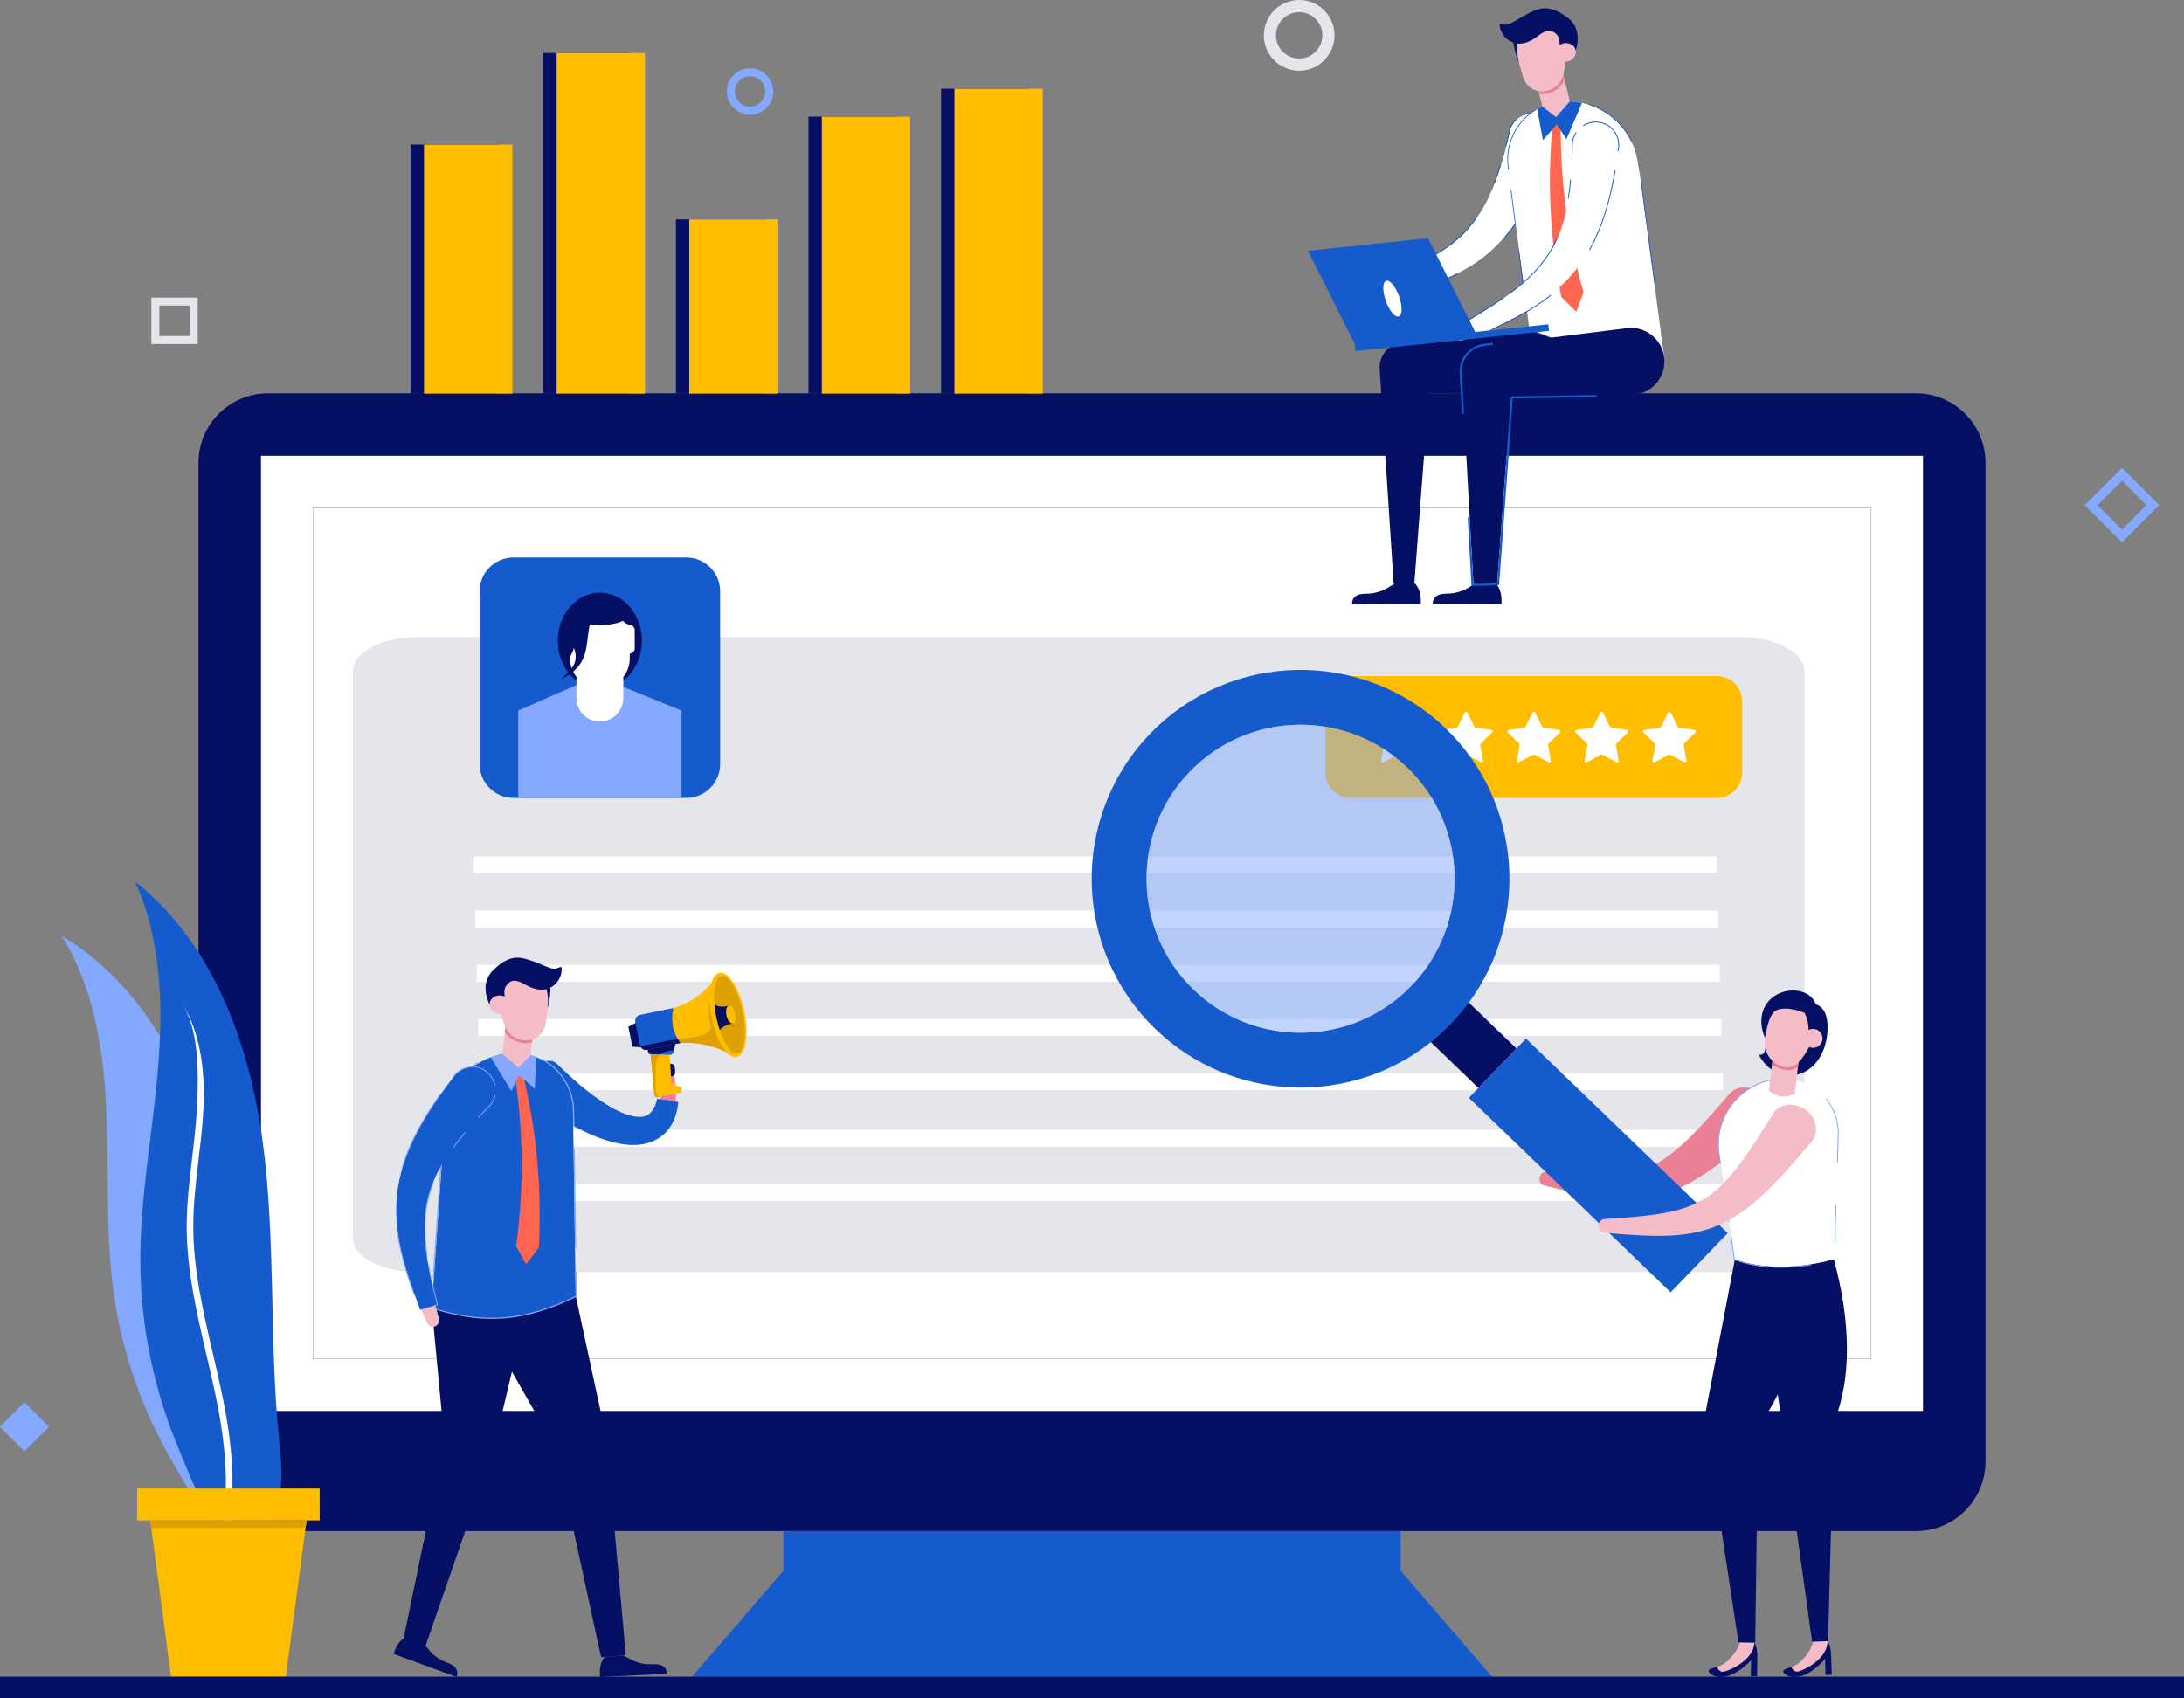 <?xml version="1.0" encoding="utf-8"?>
<!-- Generator: Adobe Illustrator 16.0.0, SVG Export Plug-In . SVG Version: 6.00 Build 0)  -->
<!DOCTYPE svg PUBLIC "-//W3C//DTD SVG 1.1//EN" "http://www.w3.org/Graphics/SVG/1.1/DTD/svg11.dtd">
<svg version="1.1" id="圖層_1" xmlns="http://www.w3.org/2000/svg" xmlns:xlink="http://www.w3.org/1999/xlink" x="0px" y="0px"
	 width="1513px" height="1176.72px" viewBox="0 0 1513 1176.72" enable-background="new 0 0 1513 1176.72" xml:space="preserve">
<rect x="0" y="0" width="1513" height="1176.72" fill="#808080" stroke="none"/>
<g>
	<defs>
		<rect id="SVGID_1_" width="1513" height="1176.72"/>
	</defs>
	<clipPath id="SVGID_2_">
		<use xlink:href="#SVGID_1_"  overflow="visible"/>
	</clipPath>
	<g clip-path="url(#SVGID_2_)">
		<defs>
			<rect id="SVGID_3_" y="0.001" width="1513" height="1176.719"/>
		</defs>
		<clipPath id="SVGID_4_">
			<use xlink:href="#SVGID_3_"  overflow="visible"/>
		</clipPath>
		<path clip-path="url(#SVGID_4_)" fill="#050F64" d="M137.5,320.694v691.968c0,26.615,21.576,48.192,48.192,48.192h1141.616
			c26.616,0,48.192-21.577,48.192-48.192V320.694c0-26.616-21.576-48.192-48.192-48.192H185.692
			C159.076,272.502,137.5,294.078,137.5,320.694"/>
		<rect x="216.917" y="351.916" clip-path="url(#SVGID_4_)" fill="#FFFFFF" width="1079.168" height="589.56"/>
		<path clip-path="url(#SVGID_4_)" fill="#FFFFFF" d="M180.813,977.572h1151.369V315.82H180.813V977.572z M1296.085,941.476H216.917
			v-589.56h1079.168V941.476z"/>
		<rect x="542.696" y="1060.854" clip-path="url(#SVGID_4_)" fill="#155BCD" width="427.607" height="30.186"/>
		<polygon clip-path="url(#SVGID_4_)" fill="#155BCD" points="1033.75,1161.938 479.25,1161.938 542.696,1088.363 970.304,1088.363 
					"/>
		<path clip-path="url(#SVGID_4_)" fill="#E5E6EB" d="M1205.402,441.413H289.193c-24.684,0-44.694,10.506-44.694,23.467v393.066
			c0,12.96,20.01,23.467,44.694,23.467h916.209c24.684,0,44.693-10.507,44.693-23.467V464.88
			C1250.096,451.919,1230.086,441.413,1205.402,441.413"/>
		<path clip-path="url(#SVGID_4_)" fill="#155BCD" d="M475.422,386.267h-119.68c-12.96,0-23.467,10.506-23.467,23.467v119.68
			c0,12.96,10.507,23.466,23.467,23.466h119.68c12.96,0,23.467-10.506,23.467-23.466v-119.68
			C498.89,396.772,488.382,386.267,475.422,386.267"/>
		<path clip-path="url(#SVGID_4_)" fill="#FFBD00" d="M1189.318,552.88h-253.44c-9.72,0-17.6-7.88-17.6-17.6V486
			c0-9.72,7.88-17.6,17.6-17.6h253.44c9.72,0,17.6,7.88,17.6,17.6v49.28C1206.918,545,1199.038,552.88,1189.318,552.88"/>
		<rect x="328.132" y="593.421" clip-path="url(#SVGID_4_)" fill="#FFFFFF" width="861.2" height="11.732"/>
		<rect x="329.185" y="630.968" clip-path="url(#SVGID_4_)" fill="#FFFFFF" width="861.2" height="11.733"/>
		<rect x="330.237" y="668.515" clip-path="url(#SVGID_4_)" fill="#FFFFFF" width="861.201" height="11.733"/>
		<rect x="331.29" y="706.061" clip-path="url(#SVGID_4_)" fill="#FFFFFF" width="861.2" height="11.733"/>
		<rect x="332.343" y="743.607" clip-path="url(#SVGID_4_)" fill="#FFFFFF" width="861.2" height="11.733"/>
		<rect x="336.445" y="782.854" clip-path="url(#SVGID_4_)" fill="#FFFFFF" width="861.2" height="11.733"/>
		<rect x="337.498" y="820.399" clip-path="url(#SVGID_4_)" fill="#FFFFFF" width="861.2" height="11.733"/>
		<polygon clip-path="url(#SVGID_4_)" fill="#84A9FF" points="472.155,552.88 359.01,552.88 359.01,492.354 413.412,468.478 
			472.155,492.354 		"/>
		<path clip-path="url(#SVGID_4_)" fill="#050F64" d="M444.737,443.972c0,18.4-13.053,33.317-29.155,33.317
			s-29.155-14.917-29.155-33.317c0-18.4,13.053-33.317,29.155-33.317S444.737,425.571,444.737,443.972"/>
		<path clip-path="url(#SVGID_4_)" fill="#FFFFFF" d="M436.265,433.1v-6.402h-41.366v6.402c-1.904,0-3.447,1.543-3.447,3.447v12.804
			c0,1.904,1.543,3.447,3.447,3.447v3.447c0,4.823,1.665,9.25,4.432,12.768v14.645c0,8.975,7.276,16.251,16.251,16.251
			c8.975,0,16.251-7.276,16.251-16.251v-14.645c2.768-3.518,4.432-7.945,4.432-12.768v-3.447c1.904,0,3.447-1.543,3.447-3.447
			v-12.804C439.712,434.643,438.169,433.1,436.265,433.1"/>
		<path clip-path="url(#SVGID_4_)" fill="#050F64" d="M415.583,412.025c-4.172,0-8.053,1.187-11.302,2.901
			c-0.025,0.013-0.052,0.025-0.077,0.038c-0.05,0.026-0.099,0.053-0.149,0.08c-0.019,0.01-0.039,0.02-0.058,0.031
			c-5.174,2.732-9.494,6.119-10.011,13.93c-0.021,0.314-0.02,0.628-0.032,0.943c-0.861,0.542-1.609,1.397-2.172,2.254
			c-3.609,5.489-4.298,12.785-1.78,18.853c0.476,1.146,1.06,2.256,1.352,3.462c0.292,1.206,0.257,2.562-0.441,3.587
			c3.522-1.819,6.017-5.425,6.646-9.324c0.742,2.138,1.367,4.312,1.308,6.556c-0.081,3.108-1.49,6.063-3.405,8.511
			c-1.914,2.449-4.322,4.459-6.71,6.448c7.162-2.525,13.099-8.314,15.806-15.409c1.644-4.308,2.124-8.957,2.653-13.538
			c0.337-2.919,0.712-5.865,1.423-8.708c2.173,0.294,4.511,0.455,6.949,0.455c6.459,0,12.226-1.125,16.018-2.887
			c1.918,2.205,4.665,2.892,4.665,2.892l2.392-7.14C438.663,425.888,427.005,412.025,415.583,412.025"/>
		<path clip-path="url(#SVGID_4_)" fill="#FFFFFF" d="M986.862,507.364c0.552-0.538,0.246-1.476-0.516-1.586l-11.162-1.622
			c-0.303-0.044-0.564-0.235-0.7-0.509l-4.991-10.114c-0.341-0.691-1.327-0.691-1.668,0l-4.992,10.114
			c-0.135,0.274-0.397,0.465-0.7,0.509l-11.162,1.622c-0.762,0.11-1.066,1.048-0.515,1.586l8.077,7.873
			c0.219,0.213,0.318,0.521,0.267,0.823l-1.906,11.116c-0.131,0.76,0.667,1.34,1.35,0.981l9.982-5.249
			c0.271-0.142,0.596-0.142,0.866,0l9.983,5.249c0.682,0.359,1.479-0.221,1.35-0.981l-1.907-11.116
			c-0.052-0.302,0.048-0.61,0.268-0.823L986.862,507.364z"/>
		<path clip-path="url(#SVGID_4_)" fill="#FFFFFF" d="M1033.831,507.364c0.552-0.538,0.247-1.476-0.515-1.586l-11.162-1.622
			c-0.303-0.044-0.564-0.235-0.7-0.509l-4.991-10.114c-0.342-0.691-1.327-0.691-1.669,0l-4.991,10.114
			c-0.136,0.274-0.397,0.465-0.7,0.509l-11.161,1.622c-0.763,0.11-1.068,1.048-0.516,1.586l8.076,7.873
			c0.22,0.213,0.319,0.521,0.268,0.823l-1.906,11.116c-0.131,0.76,0.667,1.34,1.35,0.981l9.982-5.249
			c0.271-0.142,0.595-0.142,0.866,0l9.982,5.249c0.683,0.359,1.48-0.221,1.351-0.981l-1.907-11.116
			c-0.052-0.302,0.048-0.61,0.267-0.823L1033.831,507.364z"/>
		<path clip-path="url(#SVGID_4_)" fill="#FFFFFF" d="M1080.801,507.364c0.552-0.538,0.247-1.476-0.515-1.586l-11.162-1.622
			c-0.303-0.044-0.565-0.235-0.7-0.509l-4.992-10.114c-0.341-0.691-1.326-0.691-1.668,0l-4.99,10.114
			c-0.137,0.274-0.398,0.465-0.701,0.509l-11.162,1.622c-0.762,0.11-1.067,1.048-0.516,1.586l8.077,7.873
			c0.22,0.213,0.319,0.521,0.268,0.823l-1.906,11.116c-0.131,0.76,0.667,1.34,1.349,0.981l9.983-5.249
			c0.271-0.142,0.595-0.142,0.866,0l9.982,5.249c0.683,0.359,1.48-0.221,1.351-0.981l-1.907-11.116
			c-0.052-0.302,0.048-0.61,0.267-0.823L1080.801,507.364z"/>
		<path clip-path="url(#SVGID_4_)" fill="#FFFFFF" d="M1127.771,507.364c0.552-0.538,0.247-1.476-0.515-1.586l-11.162-1.622
			c-0.303-0.044-0.565-0.235-0.7-0.509l-4.992-10.114c-0.341-0.691-1.327-0.691-1.668,0l-4.991,10.114
			c-0.136,0.274-0.397,0.465-0.7,0.509l-11.161,1.622c-0.764,0.11-1.068,1.048-0.517,1.586l8.077,7.873
			c0.219,0.213,0.319,0.521,0.268,0.823l-1.906,11.116c-0.131,0.76,0.667,1.34,1.349,0.981l9.983-5.249
			c0.271-0.142,0.595-0.142,0.866,0l9.982,5.249c0.683,0.359,1.48-0.221,1.351-0.981l-1.907-11.116
			c-0.052-0.302,0.048-0.61,0.267-0.823L1127.771,507.364z"/>
		<path clip-path="url(#SVGID_4_)" fill="#FFFFFF" d="M1174.74,507.364c0.552-0.538,0.247-1.476-0.515-1.586l-11.162-1.622
			c-0.304-0.044-0.565-0.235-0.7-0.509l-4.992-10.114c-0.341-0.691-1.327-0.691-1.668,0l-4.991,10.114
			c-0.136,0.274-0.397,0.465-0.7,0.509l-11.161,1.622c-0.764,0.11-1.068,1.048-0.517,1.586l8.077,7.873
			c0.219,0.213,0.319,0.521,0.267,0.823l-1.905,11.116c-0.132,0.76,0.667,1.34,1.349,0.981l9.983-5.249
			c0.271-0.142,0.595-0.142,0.866,0l9.982,5.249c0.682,0.359,1.48-0.221,1.35-0.981l-1.906-11.116
			c-0.053-0.302,0.048-0.61,0.267-0.823L1174.74,507.364z"/>
		<path clip-path="url(#SVGID_4_)" fill="#F4BCC7" d="M1215.394,1138.1c0.024,12.725-18.938,20.575-22.363,21.219
			c-2.253,0.427-3.05-2.453-3.42-4.421c2.463-0.716,5.36-1.9,9.344-6.238c6.078-6.617,6.248-10.703,6.248-10.703l10.173,0.125
			C1215.375,1138.081,1215.381,1138.087,1215.394,1138.1"/>
		<path clip-path="url(#SVGID_4_)" fill="#050F64" d="M1215.394,1138.1c-0.48,12.562-17.744,19.535-21.169,20.179
			c-2.254,0.427-4.244-1.413-4.614-3.381c-0.924,0.268-3.649,1.043-4.489,1.401c-3.063,1.309-0.458,3.665,2.208,4.836
			c1.624,0.715,4.325,1.187,8.636,0.379c6.516-1.221,15.241-8.517,17.124-11.371l-0.138,11.306l4.277,0.052l0.168-13.723
			C1217.477,1141.239,1215.566,1138.356,1215.394,1138.1"/>
		<path clip-path="url(#SVGID_4_)" fill="#F4BCC7" d="M1266.104,1137.066c0.586,12.712-18.012,21.391-21.405,22.184
			c-2.233,0.526-3.155-2.315-3.612-4.266c2.429-0.823,5.271-2.134,9.061-6.643c5.78-6.879,5.771-10.969,5.771-10.969l10.168-0.324
			C1266.085,1137.049,1266.092,1137.055,1266.104,1137.066"/>
		<path clip-path="url(#SVGID_4_)" fill="#050F64" d="M1266.104,1137.066c0.074,12.571-16.864,20.299-20.259,21.093
			c-2.231,0.525-4.302-1.225-4.759-3.175c-0.911,0.308-3.599,1.203-4.423,1.599c-3.003,1.441-0.295,3.682,2.42,4.734
			c1.653,0.641,4.373,0.994,8.643-0.003c6.455-1.506,14.852-9.18,16.607-12.115l0.36,11.301l4.275-0.137l-0.438-13.717
			C1268.323,1140.111,1266.288,1137.315,1266.104,1137.066"/>
		<path clip-path="url(#SVGID_4_)" fill="#050F64" d="M1181.091,984.635l-0.005-0.029c-0.117-1.392-0.07-2.767,0.118-4.106
			l-0.004-0.001l0.01-0.053c0.089-0.62,20.671-107.907,20.671-107.907c0.001-0.01,68.525,0,68.525,0
			c11.605,42.117,12.616,83.257,0.051,112.503l-4.06,152.092l-11.036,0.331l-23.78-171.436c-3.809,8.055-8.307,15.38-13.565,21.9
			l-2.063,150.178l-11.594-0.162C1204.359,1137.944,1181.141,985.211,1181.091,984.635"/>
		<path clip-path="url(#SVGID_4_)" fill="#050F64" d="M1256.843,695.679c0,0,7.97,0.46,9.072,12.665
			c1.311,14.513-4.974,31.175-19.075,35.715c-19.028,6.126-28.448-13.307-28.448-13.307s5.571,1.84,4.554-8.088
			C1221.928,712.737,1256.843,695.679,1256.843,695.679"/>
		<path clip-path="url(#SVGID_4_)" fill="#EA8096" d="M1066.552,816.026c0.436-2.471,2.494-4.219,4.694-3.992
			c6.522,0.634,13.034,1.217,19.504,1.645c6.468,0.431,12.901,0.732,19.203,0.685c6.297-0.048,12.453-0.466,18.254-1.523
			c5.809-1.051,11.227-2.744,16.295-5.136c5.058-2.443,9.82-5.575,14.441-9.229c4.618-3.65,9.083-7.799,13.469-12.188
			c1.092-1.118,2.192-2.184,3.273-3.338l3.247-3.417c2.148-2.342,4.299-4.65,6.424-7.056c4.266-4.751,8.484-9.657,12.697-14.588
			c5.481-6.127,15.688-5.855,22.445,0.727c6.741,6.569,7.259,16.834,1.003,22.541c-5.04,4.37-10.106,8.735-15.329,13.045
			c-2.581,2.163-5.26,4.295-7.908,6.428l-4.067,3.165c-1.342,1.059-2.768,2.083-4.146,3.123
			c-5.589,4.125-11.432,8.132-17.749,11.734c-6.305,3.595-13.14,6.762-20.363,8.961c-7.241,2.164-14.749,3.259-21.996,3.451
			c-7.263,0.205-14.272-0.412-21.057-1.376c-6.788-0.974-13.382-2.291-19.899-3.72c-6.518-1.428-12.951-2.993-19.353-4.603
			C1067.466,820.836,1066.115,818.496,1066.552,816.026"/>
		<path clip-path="url(#SVGID_4_)" fill="#FFFFFF" d="M1235.836,747.756L1235.836,747.756c-27.614,0-48.762,24.564-44.655,51.873
			l10.7,72.908c19.753,7.385,45.66,6.377,68.525,0l2.675-84.48C1274.797,766.331,1257.629,747.756,1235.836,747.756"/>
		<path clip-path="url(#SVGID_4_)" fill="#84A9FF" d="M1190.529,799.725l0.983,6.705c0.217-0.01,0.438-0.016,0.661-0.023
			l-0.993-6.776c-1.507-10.021,0.388-19.67,4.751-27.875l-0.54-0.372C1190.809,779.985,1189.052,789.901,1190.529,799.725
			 M1195.21,827.09c-0.217,0.014-0.437,0.023-0.657,0.037l2.855,19.456l0.648-0.119L1195.21,827.09z M1197.523,767.794l0.559,0.345
			c1.655-2.523,3.563-4.875,5.686-7.021c7.398-7.471,17.413-12.408,28.688-13.238l0.115-0.667
			c-12.133,0.864-23.457,6.517-31.455,15.811C1199.807,764.544,1198.605,766.139,1197.523,767.794 M1199.316,855.058
			c-0.207,0.105-0.415,0.207-0.619,0.309l2.589,17.65l0.366,0.138c9.244,3.454,20.021,5.208,32.036,5.208
			c6.833,0,13.93-0.586,21.026-1.724l-0.198-0.631c-18.391,2.934-37.354,2.243-52.634-3.471L1199.316,855.058z M1265.491,761.322
			l-0.417,0.536c5.671,7.123,8.787,16.334,8.007,26.197l-0.559,17.713l0.661-0.141l0.556-17.549
			C1274.499,778.452,1271.513,768.837,1265.491,761.322 M1271.581,835.482l-0.823,25.917c0.222,0.023,0.438,0.047,0.655,0.073
			l0.829-26.178C1272.016,835.357,1271.795,835.421,1271.581,835.482"/>
		<path clip-path="url(#SVGID_4_)" fill="#F4BCC7" d="M1228.724,728.158l-3.321,27.503c5.505,4.602,11.479,5.323,17.92,2.164
			l3.321-27.503L1228.724,728.158z"/>
		<path clip-path="url(#SVGID_4_)" fill="#EA8096" d="M1228.421,730.649l-0.824,6.822c2.501,1.931,5.487,3.287,8.771,3.842
			c0.185,0.028,0.371,0.058,0.558,0.079c3.104,0.375,6.237-0.455,8.656-2.287l0.759-6.292L1228.421,730.649z"/>
		<path clip-path="url(#SVGID_4_)" fill="#F4BCC7" d="M1224.419,701.369l-1.62,16.814l-0.271,2.814
			c-0.78,8.906,5.414,16.917,14.234,18.411c1.288,0.219,2.65,0.177,3.981-0.152c1.316-0.326,2.601-0.927,3.704-1.84
			c2.399-1.971,4.087-4.255,5.679-6.646c0.317-0.479,0.634-0.955,0.938-1.437c2.608-4.081,4.666-8.199,4.949-13.094l-0.173-14.423
			l-25.33-6.472L1224.419,701.369z"/>
		<path clip-path="url(#SVGID_4_)" fill="#050F64" d="M1250.096,701.792c0,0-12.004-5.181-19.509-1.785
			c-3.837,1.736-6.127,8.966-7.873,19.053c0,0-7.019-14.235,2.425-25.273s30.174-10.021,33.359,3.835L1250.096,701.792z"/>
		<path clip-path="url(#SVGID_4_)" fill="#050F64" d="M1250.096,701.792c0,0,5.063,7.935,1.688,21.142c0,0,5.777,3.082,7.359-1.915
			c1.582-4.996,6.563-18.906-3.948-23.63L1250.096,701.792z"/>
		<path clip-path="url(#SVGID_4_)" fill="#F4BCC7" d="M1249.479,718.666c-0.436,3.602,2.132,6.873,5.732,7.308
			c3.602,0.435,6.872-2.131,7.307-5.732c0.436-3.601-2.132-6.873-5.732-7.308C1253.184,712.498,1249.913,715.065,1249.479,718.666"
			/>
		
			<rect x="995.458" y="686.4" transform="matrix(0.694 -0.72 0.72 0.694 -206.733 949.999)" clip-path="url(#SVGID_4_)" fill="#050F64" width="37.997" height="63.707"/>
		
			<rect x="1078.773" y="710.667" transform="matrix(0.694 -0.72 0.72 0.694 -242.764 1044.181)" clip-path="url(#SVGID_4_)" fill="#155BCD" width="56.996" height="194.152"/>
		<path clip-path="url(#SVGID_4_)" fill="#155BCD" d="M1001.467,504.652c-57.461-55.407-149.277-53.729-204.677,3.732
			c-55.406,57.453-53.729,149.278,3.731,204.677c52.828,50.938,134.688,53.627,190.597,9.086c4.9-3.912,9.611-8.185,14.081-12.818
			c4.469-4.634,8.562-9.486,12.294-14.535C1059.971,637.301,1054.295,555.582,1001.467,504.652 M826.896,685.706
			c-42.384-40.855-43.615-108.572-2.76-150.956c40.863-42.376,108.58-43.607,150.956-2.752
			c42.384,40.864,43.615,108.581,2.76,150.957C936.99,725.338,869.272,726.568,826.896,685.706"/>
		<g opacity="0.5" clip-path="url(#SVGID_4_)">
			<g>
				<defs>
					<rect id="SVGID_5_" x="794.284" y="502.144" width="213.426" height="213.422"/>
				</defs>
				<clipPath id="SVGID_6_">
					<use xlink:href="#SVGID_5_"  overflow="visible"/>
				</clipPath>
				<path clip-path="url(#SVGID_6_)" fill="#84A9FF" d="M977.853,682.954c-40.863,42.384-108.579,43.615-150.956,2.752
					c-42.384-40.856-43.615-108.572-2.759-150.956c40.862-42.376,108.579-43.607,150.955-2.752
					C1017.478,572.862,1018.707,640.578,977.853,682.954"/>
			</g>
		</g>
		<path clip-path="url(#SVGID_4_)" fill="#F4BCC7" d="M1107.448,849.314c0.049-2.508,1.811-4.554,4.021-4.669
			c6.542-0.383,13.065-0.813,19.523-1.391c6.457-0.575,12.859-1.272,19.078-2.293c6.214-1.022,12.231-2.387,17.799-4.328
			c5.577-1.936,10.668-4.447,15.305-7.594c4.619-3.195,8.841-7.027,12.841-11.351c3.998-4.32,7.77-9.108,11.423-14.124
			c0.905-1.273,1.828-2.498,2.718-3.804l2.68-3.878c1.76-2.646,3.528-5.259,5.256-7.965c3.479-5.354,6.888-10.853,10.288-16.375
			c4.468-6.9,14.596-8.211,22.287-2.753c7.677,5.447,9.775,15.51,4.477,22.115c-4.303,5.097-8.634,10.191-13.128,15.258
			c-2.215,2.536-4.532,5.057-6.817,7.574l-3.529,3.755c-1.162,1.253-2.413,2.485-3.615,3.727
			c-4.884,4.939-10.037,9.802-15.721,14.338c-5.673,4.526-11.936,8.711-18.732,12.001c-6.819,3.258-14.068,5.5-21.197,6.812
			c-7.145,1.324-14.166,1.8-21.018,1.896c-6.856,0.088-13.574-0.194-20.234-0.598c-6.66-0.402-13.258-0.955-19.832-1.555
			C1109.095,853.926,1107.399,851.823,1107.448,849.314"/>
		<path clip-path="url(#SVGID_4_)" fill="#EA8096" d="M463.015,744.534c-2.191,0.215-3.868,1.679-3.897,3.324
			c-0.108,4.896-0.636,9.727-1.796,14.117c-0.581,2.188-1.33,4.26-2.282,6.062l-0.355,0.672l-0.385,0.633
			c-0.242,0.434-0.537,0.803-0.798,1.198c-0.573,0.732-1.139,1.439-1.778,1.992c-0.629,0.566-1.265,1.069-1.951,1.447
			c-0.678,0.392-1.368,0.715-2.113,0.939c-0.355,0.139-0.756,0.204-1.126,0.311c-0.401,0.063-0.776,0.16-1.194,0.192
			c-0.803,0.116-1.67,0.128-2.551,0.112c-1.781-0.066-3.686-0.365-5.645-0.869c-1.963-0.515-3.971-1.222-5.98-2.068
			c-4.024-1.686-8.041-3.957-11.962-6.458c-1.961-1.271-3.902-2.606-5.822-3.993c-1.915-1.41-3.819-2.835-5.691-4.345
			c-7.503-5.986-14.656-12.657-21.551-19.636c-2.242-2.154-5.403-2.867-8.728-2.308c-3.314,0.554-6.802,2.399-9.573,5.448
			c-2.771,3.05-4.244,6.706-4.336,10.155c-0.089,3.438,1.222,6.656,3.918,8.71c8.675,6.235,17.651,12.163,27.193,17.442
			c2.376,1.327,4.819,2.585,7.274,3.816c2.473,1.218,4.987,2.383,7.549,3.483c5.155,2.168,10.489,4.113,16.233,5.439
			c2.87,0.661,5.837,1.172,8.926,1.422c3.093,0.236,6.323,0.206,9.634-0.295c1.659-0.271,3.329-0.627,4.992-1.189
			c0.829-0.249,1.653-0.599,2.468-0.927c0.809-0.381,1.619-0.736,2.395-1.198c3.139-1.734,5.893-4.219,7.918-6.98
			c1.046-1.372,1.857-2.832,2.599-4.286c0.332-0.735,0.693-1.465,0.961-2.204l0.422-1.105l0.36-1.104
			c0.937-2.948,1.427-5.863,1.687-8.71c0.497-5.696,0.12-11.151-0.647-16.438C467.135,745.537,465.19,744.32,463.015,744.534"/>
		<path clip-path="url(#SVGID_4_)" fill="#155BCD" d="M385.831,737.067c6.169,6.104,12.533,11.946,19.135,17.304
			c3.299,2.681,6.664,5.216,10.081,7.576c3.417,2.366,6.897,4.517,10.401,6.387c3.495,1.836,7.041,3.41,10.426,4.388
			c3.38,0.996,6.587,1.389,9.07,1.035c1.263-0.155,2.332-0.498,3.348-1.016c1.017-0.513,1.958-1.297,2.876-2.336
			c1.819-2.107,3.273-5.41,4.167-9.122l14.542,2.312c-0.249,2.6-0.687,5.262-1.449,7.974c-0.768,2.707-1.845,5.479-3.464,8.161
			c-1.624,2.668-3.765,5.265-6.434,7.344c-2.65,2.094-5.729,3.68-8.832,4.643c-3.107,0.984-6.229,1.454-9.199,1.571
			c-2.978,0.12-5.835-0.075-8.579-0.446c-5.495-0.75-10.528-2.21-15.35-3.908c-4.797-1.729-9.372-3.738-13.771-5.933
			c-4.404-2.192-8.665-4.545-12.802-7.026c-8.278-4.958-16.137-10.355-23.745-15.997c-2.495-1.867-3.573-4.969-3.271-8.374
			c0.302-3.413,1.968-7.119,4.864-10.306c2.893-3.184,6.407-5.224,9.667-5.979C380.78,734.56,383.802,735.068,385.831,737.067"/>
		<path clip-path="url(#SVGID_4_)" fill="#050F64" d="M415.783,1161.938l46.324-2.189c-0.11-1.584-0.492-3.094-1.508-4.28
			c-1.164-1.371-2.981-2.029-4.76-2.252c-1.784-0.221-3.595-0.054-5.391-0.057c-4.405-0.008-8.806-1.061-12.74-3.047
			c-2.054-1.028-3.993-2.322-6.191-3.007l-12.61,0.928c-1.639,1.942-2.635,4.435-3.052,6.967
			C415.475,1157.291,415.532,1159.624,415.783,1161.938"/>
		<path clip-path="url(#SVGID_4_)" fill="#050F64" d="M272.684,1145.975l43.542,15.963c0.513-1.503,0.747-3.043,0.272-4.53
			c-0.542-1.715-1.96-3.028-3.513-3.923c-1.559-0.896-3.293-1.445-4.947-2.146c-4.056-1.717-7.704-4.394-10.558-7.753
			c-1.494-1.745-2.778-3.688-4.539-5.174l-11.981-4.04c-2.265,1.155-4.15,3.066-5.517,5.237
			C274.204,1141.573,273.35,1143.745,272.684,1145.975"/>
		<path clip-path="url(#SVGID_4_)" fill="#050F64" d="M420.964,1006.899c-0.646-7.189-1.731-14.332-3.248-21.39
			c-5.324-24.756-18.897-87.724-18.897-87.724c-0.001-0.009-99.692,7.962-99.692,7.962l8.77,92.917l-28.123,135.695l15.089,5.839
			l47.013-135.97c0.099-0.361,12.772-53.859,12.772-53.859l30.487,53.585l31.253,144.263l17.163-1.263L420.964,1006.899z"/>
		<path clip-path="url(#SVGID_4_)" fill="#155BCD" d="M299.127,905.748c33.413,10.728,61.981,10.649,99.692-7.962l-1.455-101.09
			l-0.218-12.997l-0.083-4.771l-0.154-9.188c-0.016-1.285-0.089-2.558-0.221-3.808c-1.591-15.332-11.667-27.969-25.242-33.438
			c-1.319-0.534-2.671-0.998-4.053-1.386c-4.724-1.348-9.776-1.847-14.984-1.349c-1.371,0.134-2.725,0.317-4.06,0.56
			c-2.897,0.515-5.699,1.284-8.395,2.277c-15.202,5.587-26.816,18.323-30.955,34.024c-0.995,3.766-1.554,7.708-1.633,11.756
			l-0.024,1.256l-0.085,4.772l-0.126,6.035L299.127,905.748z"/>
		<path clip-path="url(#SVGID_4_)" fill="#84A9FF" d="M398.194,796.683l-0.008-0.487l-0.827-0.166l0.008,0.67l0.968,67.38h0.827
			L398.194,796.683z M330.915,736.037c-11.11,6.734-19.341,17.579-22.716,30.377c-0.1,0.389-0.199,0.777-0.29,1.166l0.811,0.182
			c0.083-0.389,0.182-0.761,0.281-1.142c3.317-12.582,11.433-23.262,22.344-29.871L330.915,736.037z M299.66,886.018h0.836
			l6.188-89.137l-0.819-0.182L299.66,886.018z M397.739,769.731c-0.016-1.308-0.091-2.614-0.231-3.889
			c-1.44-13.938-9.787-26.05-22.096-32.428l-0.273,0.786c11.68,6.138,20.11,17.819,21.55,31.732
			c0.132,1.249,0.206,2.523,0.223,3.806l0.149,9.19l0.025,1.415h0.835L397.739,769.731z M399.402,881.054h-0.819l0.24,16.735
			c-36.498,18.01-64.435,18.663-96.482,8.959l-0.249,0.786c14.089,4.277,26.431,6.271,38.583,6.271
			c9.398,0,18.746-1.216,28.383-3.73c9.638-2.516,19.573-6.337,30.129-11.549l0.463-0.231L399.402,881.054z"/>
		<path clip-path="url(#SVGID_4_)" fill="#FF654F" d="M356.709,745.481c1.837-0.418,3.674-0.842,5.51-1.269
			c9.329,38.287,13.275,78.731,11.096,120.066c-2.919,3.969-5.894,7.862-8.922,11.684c-2.232-4.237-4.528-8.405-6.884-12.503
			C363.005,823.759,362.62,784.015,356.709,745.481"/>
		<path clip-path="url(#SVGID_4_)" fill="#F4BCC7" d="M369.837,708.892l-2.929,29.576c-6.863,3.547-13.312,2.921-19.348-1.877
			l2.929-29.577L369.837,708.892z"/>
		<path clip-path="url(#SVGID_4_)" fill="#EA8096" d="M369.837,708.892l-1.325,13.378c-1.409,0.392-2.897,0.587-4.43,0.568
			c-0.491-0.008-0.98-0.035-1.467-0.083c-5.326-0.517-10.084-3.461-12.912-7.804l0.786-7.938L369.837,708.892z"/>
		<path clip-path="url(#SVGID_4_)" fill="#F4BCC7" d="M380.424,691.656l-2.382,17.295c-0.951,6.909-6.929,12.031-13.931,11.937
			c-6.362-0.087-12.065-4.022-14.26-9.969c-1.454-3.937-2.674-8.454-3.801-13.204c-1.801-7.59,0.62-15.685,6.563-20.774
			c5.065-4.338,10.983-5.263,17.817-2.522C377.333,677.186,381.436,684.309,380.424,691.656"/>
		<path clip-path="url(#SVGID_4_)" fill="#050F64" d="M377.533,682.123c0,0,2.998,5.985,1.913,16.632c0,0,2.914-10.586,1.439-19.124
			L377.533,682.123z"/>
		<path clip-path="url(#SVGID_4_)" fill="#050F64" d="M339.802,697.283c0,0-8.728-14.461,1.626-24.804
			c11.159-11.148,18.099-9.6,25.525-7.228c9.392,3.001,14.362,6.526,18.037,5.909c1.964-0.33,3.758-1.895,4.024-0.776
			c0.265,1.119,0.475,7.666-5.235,12.289c-5.711,4.624-12.831,3.575-19.689-0.371c-6.858-3.945-10.196-3.638-13.336,0.554
			c-3.332,4.444,0.553,12.981,0.553,12.981l-2.195,0.686C349.112,696.523,341.158,691.414,339.802,697.283"/>
		<path clip-path="url(#SVGID_4_)" fill="#F4BCC7" d="M353.598,696.88c-0.352,3.549-3.882,6.11-7.885,5.722
			c-4.004-0.388-6.965-3.58-6.613-7.129c0.351-3.549,3.882-6.111,7.885-5.722C350.989,690.139,353.95,693.33,353.598,696.88"/>
		<path clip-path="url(#SVGID_4_)" fill="#84A9FF" d="M339.954,732.598l14.301,23.431l5.216-11.159l11.059,9.572l0.916-21.947
			c-1.318-0.534-2.434-0.935-3.815-1.324l-8.398,8.656l-11.055-9.476C345.281,730.865,342.65,731.604,339.954,732.598"/>
		<path clip-path="url(#SVGID_4_)" fill="#F4BCC7" d="M303.941,913.339l-2.415-9.616l-9.809,3.456l4.005,9.057
			c0.97,2.335,3.428,3.562,5.602,2.796C303.503,918.263,304.649,915.767,303.941,913.339"/>
		<path clip-path="url(#SVGID_4_)" fill="#155BCD" d="M291.121,907.559l11.583-3.629c-3.24-13.128-6.268-26.253-7.737-39.117
			c-0.725-6.426-1.027-12.769-0.718-18.936c0.313-6.168,1.207-12.159,2.822-17.93c3.193-11.546,9.074-22.297,16.376-32.504
			c3.68-5.095,7.713-10.043,11.933-14.896l3.211-3.617l3.312-3.568l1.658-1.781l1.708-1.758l3.412-3.512
			c0.164-0.17,0.331-0.346,0.488-0.521c1.391-1.556,2.387-3.335,3.007-5.231c0.611-1.9,0.91-3.884,0.798-5.888
			c-0.209-3.997-1.901-8.011-5.104-11.028l-0.03-0.026c-3.3-3.093-7.552-4.479-11.758-4.167c-4.218,0.279-8.324,2.364-11.267,5.988
			l-3.231,4.237l-1.611,2.117l-1.579,2.165c-1.05,1.447-2.108,2.876-3.146,4.334l-3.069,4.427
			c-4.04,5.958-7.921,12.093-11.477,18.524c-3.527,6.456-6.736,13.201-9.354,20.28c-2.619,7.07-4.622,14.486-5.756,22.036
			c-1.149,7.549-1.343,15.195-0.817,22.615c0.527,7.43,1.775,14.64,3.421,21.602c1.65,6.966,3.69,13.699,5.897,20.3
			C286.303,894.674,288.685,901.144,291.121,907.559"/>
		<path clip-path="url(#SVGID_4_)" fill="#84A9FF" d="M331.137,774.184l0.581,0.264l0.629-0.676l1.655-1.779l5.113-5.26
			c0.169-0.175,0.343-0.357,0.504-0.541c1.414-1.579,2.467-3.411,3.133-5.446c0.238-0.741,0.427-1.48,0.562-2.22l-0.625,0.05
			c-0.133,0.67-0.307,1.331-0.513,1.984c-0.619,1.894-1.615,3.673-3.007,5.228c-0.157,0.179-0.325,0.354-0.489,0.524l-3.412,3.512
			l-1.708,1.758l-1.658,1.778L331.137,774.184z M313.902,794.818l0.547,0.278c2.414-3.307,5.105-6.726,8.147-10.354l-0.503-0.349
			C319.233,787.811,316.482,791.279,313.902,794.818 M313.061,746.737l0.297,0.61l1.458-1.91c2.941-3.626,7.047-5.71,11.265-5.989
			c4.208-0.313,8.458,1.074,11.757,4.166l0.032,0.028c2.459,2.316,4.029,5.222,4.72,8.256l0.612-0.042
			c-0.725-3.298-2.42-6.301-4.918-8.655l-0.031-0.03c-1.647-1.54-3.544-2.704-5.634-3.446c-2.114-0.752-4.329-1.049-6.583-0.88
			c-4.462,0.295-8.729,2.56-11.692,6.21L313.061,746.737z M278.033,809.656l0.603,0.096c0.804-2.786,1.714-5.534,2.713-8.231
			c2.618-7.079,5.827-13.823,9.351-20.281c3.557-6.43,7.44-12.565,11.477-18.522l3.07-4.428c0.021-0.032,0.044-0.062,0.065-0.093
			l-0.552-0.264c-0.001,0.003-0.005,0.005-0.006,0.008l-3.073,4.43c-4.512,6.656-8.276,12.73-11.51,18.578
			c-3.878,7.097-6.947,13.756-9.391,20.364C279.75,804.091,278.833,806.875,278.033,809.656 M274.629,851.156
			c0.603,5.349,1.587,10.876,2.978,16.756c1.48,6.253,3.357,12.72,5.911,20.354c0.904,2.696,1.859,5.449,2.923,8.412l0.416-0.638
			c-0.945-2.636-1.867-5.291-2.764-7.965c-2.208-6.602-4.249-13.337-5.897-20.301c-1.286-5.436-2.328-11.024-2.971-16.751
			C275.025,851.072,274.827,851.114,274.629,851.156 M295.687,870.327l0.573-0.284c-0.259-1.772-0.491-3.542-0.691-5.3
			c-0.775-6.847-1.008-13.01-0.715-18.837c0.32-6.31,1.261-12.298,2.799-17.795c0.784-2.835,1.747-5.677,2.893-8.537l-0.506-0.367
			c-1.154,2.864-2.152,5.777-2.971,8.741c-1.613,5.769-2.507,11.762-2.822,17.929c-0.307,6.166-0.006,12.511,0.719,18.935
			C295.174,866.646,295.417,868.484,295.687,870.327 M296.569,875.851c1.606,9.296,3.815,18.686,6.135,28.078l-5.355,1.678
			c-0.031,0.214-0.065,0.436-0.099,0.665l6.177-1.936l-0.135-0.552c-2.138-8.659-4.446-18.329-6.13-28.073L296.569,875.851z"/>
		<path clip-path="url(#SVGID_4_)" fill="#FFBD00" d="M472.369,753.836l-0.563,3.129l-16.175,3.321
			c-1.127,0.23-2.205-0.568-2.31-1.713l-2.605-28.204l-0.03-0.328l12.874-2.229l0.014,0.197l0.202,2.789l1.425,19.728
			L472.369,753.836z"/>
		<polygon clip-path="url(#SVGID_4_)" fill="#050F64" points="435.276,711.398 438.114,725.221 447.756,725.953 443.85,706.926 		
			"/>
		<path clip-path="url(#SVGID_4_)" fill="#155BCD" d="M466.457,698.443l4.964,24.177l-23.066,4.736
			c-1.973,0.404-3.907-0.635-4.705-2.394v-0.001c-0.13-0.283-0.229-0.584-0.294-0.902l-3.261-15.882
			c-0.47-2.292,1.005-4.528,3.296-4.999L466.457,698.443z"/>
		<path clip-path="url(#SVGID_4_)" fill="#155BCD" d="M467.842,723.354l-1.079,4.585l-0.279,1.187
			c-0.24,1.016-1.164,1.724-2.208,1.688l-0.5-0.016l-6.299-0.208l-6.761-0.221l-0.198-0.008c-0.708-0.022-1.307-0.528-1.449-1.221
			l-0.381-1.854L467.842,723.354z"/>
		<path clip-path="url(#SVGID_4_)" fill="#050F64" d="M464.246,737.121l0.62,8.743l0.703-0.145c1.33-0.272,2.252-1.489,2.156-2.844
			l-0.234-3.294C467.375,737.949,465.849,736.792,464.246,737.121"/>
		<path clip-path="url(#SVGID_4_)" fill="#FFBD00" d="M498.368,674.048l11.985,58.373c-2.424-1.35-4.864-2.573-7.317-3.664
			c-0.16-0.072-0.32-0.145-0.48-0.213c-0.321-0.14-0.642-0.278-0.963-0.414c-0.161-0.069-0.322-0.137-0.482-0.201
			c-0.161-0.068-0.322-0.135-0.483-0.199c-0.161-0.067-0.321-0.131-0.482-0.195c-0.483-0.192-0.967-0.381-1.451-0.563
			c-0.139-0.053-0.277-0.104-0.415-0.155c-0.507-0.189-1.016-0.371-1.525-0.547c-0.162-0.058-0.324-0.113-0.486-0.167
			c-0.131-0.045-0.263-0.089-0.393-0.132c-0.578-0.193-1.158-0.378-1.738-0.556c-0.164-0.05-0.328-0.1-0.493-0.148
			c-0.202-0.061-0.403-0.12-0.605-0.178s-0.404-0.114-0.606-0.172c-0.022-0.006-0.044-0.012-0.067-0.018
			c-0.383-0.106-0.765-0.208-1.148-0.308c-0.202-0.053-0.405-0.104-0.609-0.154c-0.601-0.151-1.206-0.292-1.81-0.426
			c-0.015-0.004-0.03-0.008-0.045-0.011c-0.195-0.043-0.389-0.084-0.582-0.125c-0.205-0.043-0.408-0.085-0.612-0.126
			c-0.439-0.088-0.88-0.172-1.322-0.251c-0.138-0.023-0.276-0.049-0.414-0.072c-0.361-0.063-0.721-0.121-1.083-0.178
			c-0.086-0.014-0.173-0.026-0.26-0.039c-0.05-0.008-0.1-0.016-0.15-0.022c-0.348-0.052-0.696-0.102-1.044-0.146
			c-0.868-0.114-1.737-0.211-2.609-0.289c-0.134-0.012-0.267-0.022-0.401-0.033c-0.426-0.037-0.854-0.067-1.282-0.094
			c-0.145-0.009-0.289-0.018-0.434-0.025c-0.032-0.001-0.063-0.003-0.096-0.005c-0.121-0.008-0.241-0.013-0.361-0.018
			c-0.141-0.008-0.279-0.014-0.419-0.019c-0.205-0.01-0.41-0.017-0.616-0.022c-0.21-0.007-0.42-0.012-0.631-0.017
			c-0.208-0.005-0.415-0.008-0.624-0.009c-0.187-0.003-0.374-0.005-0.562-0.005c-0.048,0-0.098-0.001-0.146,0
			c-0.147,0-0.294,0.002-0.44,0.003c-0.606,0.005-1.212,0.019-1.82,0.042c-0.133,0.005-0.267,0.011-0.402,0.017
			c-0.007,0-0.013,0-0.02,0c-0.165,0.008-0.329,0.016-0.495,0.025c-0.169,0.008-0.338,0.018-0.508,0.027
			c-0.654-0.839-1.253-1.7-1.795-2.581c-3.796-6.173-4.853-13.372-3.169-21.595c10.012-2.732,18.78-8.42,26.305-17.068
			C494.714,679.133,496.583,676.689,498.368,674.048"/>
		<path clip-path="url(#SVGID_4_)" fill="#FFBD00" d="M515.654,700.916c3.309,16.118,0.936,30.225-5.302,31.506
			c-2.333,0.479-4.874-0.903-7.316-3.665c-4.09-4.623-7.898-13.111-9.97-23.202c-1.019-4.964-1.499-9.737-1.494-14.003
			c0.005-3.895,0.415-7.366,1.19-10.177c1.131-4.107,3.041-6.801,5.605-7.326C504.605,672.768,512.344,684.798,515.654,700.916"/>
		<path clip-path="url(#SVGID_4_)" fill="#DCA000" d="M514.403,701.174c0.68,3.312,1.128,6.523,1.357,9.526
			c0.14,1.844,0.199,3.606,0.177,5.266c-0.002,0.287-0.009,0.57-0.018,0.851c-0.066,2.248-0.283,4.288-0.642,6.051
			c-0.802,3.937-2.312,6.499-4.436,6.936c-3.555,0.729-7.877-4.692-11.169-13.201c-0.296-0.765-0.584-1.555-0.862-2.369
			c-0.063-0.187-0.127-0.375-0.19-0.563c-0.02-0.061-0.039-0.12-0.059-0.182c-0.099-0.3-0.197-0.603-0.293-0.909
			c-0.756-2.405-1.427-4.984-1.981-7.685c-0.647-3.149-1.083-6.209-1.321-9.084v-0.002c-0.88-10.626,0.945-18.737,4.882-19.545
			C504.851,675.235,511.367,686.388,514.403,701.174"/>
		<path clip-path="url(#SVGID_4_)" fill="#050F64" d="M504.998,696.698l2.524,12.295c-5.971,1.035-8.9,4.682-8.9,4.682l-0.003-0.006
			c-0.9-2.712-1.694-5.663-2.333-8.776c-0.647-3.148-1.083-6.208-1.321-9.083v-0.002
			C498.925,699.056,504.998,696.698,504.998,696.698"/>
		<path clip-path="url(#SVGID_4_)" fill="#FFBD00" d="M509.258,702.229c0.697,3.395-0.079,6.423-1.735,6.763
			c-1.655,0.34-3.562-2.137-4.259-5.532c-0.697-3.395,0.08-6.423,1.735-6.763C506.654,696.357,508.561,698.834,509.258,702.229"/>
		<path clip-path="url(#SVGID_4_)" fill="#050F64" d="M471.421,722.62l-23.066,4.735c-1.973,0.405-3.907-0.633-4.705-2.393v-0.001
			c0,0,4.454-1.029,18.13-3.722c2.486-0.49,5.156-0.863,7.846-1.202C470.169,720.919,470.767,721.78,471.421,722.62"/>
		<path clip-path="url(#SVGID_4_)" fill="#DCA000" d="M503.036,728.756c-0.16-0.071-0.321-0.144-0.481-0.212
			c-0.32-0.14-0.641-0.279-0.963-0.414c-0.16-0.067-0.321-0.135-0.482-0.202c-0.16-0.066-0.321-0.133-0.482-0.197
			c-0.161-0.066-0.322-0.131-0.482-0.195c-0.483-0.194-0.967-0.382-1.452-0.565c-0.138-0.052-0.276-0.104-0.415-0.154
			c-0.507-0.189-1.015-0.371-1.524-0.547c-0.162-0.057-0.324-0.112-0.486-0.166c-0.131-0.047-0.262-0.091-0.393-0.134
			c-0.578-0.192-1.158-0.377-1.739-0.554c-0.164-0.051-0.329-0.101-0.493-0.15c-0.201-0.061-0.403-0.118-0.605-0.177
			c-0.202-0.058-0.404-0.114-0.606-0.171c-0.021-0.007-0.043-0.013-0.066-0.019c-0.382-0.106-0.766-0.209-1.148-0.309
			c-0.203-0.053-0.406-0.104-0.609-0.153c-0.602-0.151-1.205-0.293-1.81-0.426c-0.016-0.005-0.031-0.008-0.046-0.01
			c-0.194-0.044-0.388-0.086-0.582-0.125c-0.204-0.044-0.408-0.086-0.611-0.127c-0.44-0.088-0.881-0.172-1.322-0.251
			c-0.139-0.023-0.276-0.049-0.415-0.072c-0.36-0.062-0.721-0.122-1.083-0.178c-0.086-0.014-0.173-0.027-0.259-0.039
			c-0.05-0.008-0.1-0.016-0.151-0.021c-0.348-0.054-0.696-0.103-1.044-0.147c-0.867-0.115-1.736-0.211-2.608-0.288
			c-0.134-0.013-0.268-0.023-0.401-0.035c-0.427-0.036-0.854-0.065-1.282-0.093c-0.144-0.009-0.29-0.018-0.434-0.024
			c-0.032-0.003-0.064-0.005-0.097-0.007c-0.12-0.006-0.241-0.013-0.361-0.017c-0.14-0.008-0.278-0.014-0.418-0.019
			c-0.205-0.011-0.41-0.018-0.616-0.022c-0.21-0.007-0.421-0.012-0.631-0.017c-0.208-0.004-0.416-0.008-0.625-0.01
			c-0.187-0.003-0.374-0.004-0.562-0.004c-0.048,0-0.097,0-0.145,0c-0.147,0-0.294,0.001-0.441,0.002
			c-0.605,0.006-1.212,0.02-1.819,0.043c-0.134,0.004-0.268,0.01-0.402,0.017c-0.007,0-0.013,0-0.021,0.001
			c-0.164,0.007-0.329,0.014-0.494,0.023c-0.17,0.009-0.339,0.019-0.509,0.029c-0.654-0.84-1.252-1.701-1.794-2.582
			c0.411-0.052,0.822-0.103,1.233-0.152c11.712-1.439,23.331-2.49,21.339-10.04c-1.295-4.904-1.111-12.279-0.627-18.295
			c-0.005,4.267,0.475,9.039,1.494,14.003C495.138,715.646,498.946,724.133,503.036,728.756"/>
		<path clip-path="url(#SVGID_4_)" fill="#DCA000" d="M457.478,730.591c-1.813,1.681-3.121,4.357-3.172,8.571
			c-0.168,14.159-1.097,19.928,2.636,20.854l-1.31,0.27c-1.127,0.23-2.205-0.568-2.31-1.713l-2.606-28.204L457.478,730.591z"/>
		<path clip-path="url(#SVGID_4_)" fill="#050F64" d="M467.842,723.354l-1.079,4.585c-0.892-0.062-2.002-0.072-3.189,0.069
			c-2.043,0.24-4.314,0.929-6.097,2.582l-6.761-0.221l-0.198-0.008c-0.708-0.022-1.307-0.528-1.449-1.221l-0.381-1.854
			L467.842,723.354z"/>
		<path clip-path="url(#SVGID_4_)" fill="#050F64" d="M984.246,418.391l-47.648,0.329c0.023-1.631,0.332-3.202,1.308-4.475
			c1.119-1.471,2.947-2.249,4.759-2.575c1.819-0.326,3.687-0.255,5.528-0.358c4.52-0.253,8.977-1.577,12.902-3.835
			c2.05-1.168,3.967-2.604,6.185-3.429l12.989,0.251c1.79,1.903,2.95,4.405,3.518,6.978
			C984.305,413.606,984.375,416.004,984.246,418.391"/>
		<path clip-path="url(#SVGID_4_)" fill="#050F64" d="M1040.176,418.186l-47.646,0.534c0.017-1.632,0.319-3.204,1.289-4.481
			c1.113-1.476,2.937-2.261,4.747-2.595c1.817-0.334,3.685-0.271,5.526-0.382c4.519-0.273,8.97-1.616,12.886-3.89
			c2.046-1.178,3.956-2.621,6.17-3.456l12.989,0.195c1.799,1.895,2.97,4.392,3.55,6.963
			C1040.213,413.402,1040.295,415.799,1040.176,418.186"/>
		<path clip-path="url(#SVGID_4_)" fill="#050F64" d="M1096.119,246.566c-1.964-12.665-13.823-21.339-26.488-19.375
			c-0.009,0.001-0.017,0.003-0.026,0.005l-97.47,9.83c-0.09,0.007-0.18,0.009-0.27,0.017c-0.242,0.022-0.482,0.051-0.72,0.083
			l-0.39,0.039l0.001,0.017c-8.557,1.315-14.883,8.652-14.996,17.241l0.003,0.028c-0.006,0.551,0.017,1.107,0.061,1.667l0.012,0.133
			h-0.007l9.654,148.372l14.304-0.324l10.049-131.848l79.499,0.554c2.383,0.401,4.866,0.439,7.384,0.052h0.022v-0.003
			c0.001,0,0.002-0.001,0.003-0.001C1089.408,271.089,1098.083,259.23,1096.119,246.566"/>
		<path clip-path="url(#SVGID_4_)" fill="#EA8096" d="M941.91,199.163l9.34-3.175l2.409,10.064l-9.731,1.543
			c-2.475,0.45-4.827-0.941-5.36-3.171C938.032,202.188,939.499,199.882,941.91,199.163"/>
		<path clip-path="url(#SVGID_4_)" fill="#FFFFFF" d="M953.664,206.755l-3.223-11.639c12.719-4.382,25.323-8.939,36.865-14.659
			c5.761-2.863,11.225-6.036,16.212-9.625c4.985-3.592,9.508-7.575,13.458-12.04c7.925-8.904,13.733-19.624,18.318-31.238
			c2.27-5.826,4.228-11.869,6.004-18.015l1.289-4.637l1.193-4.696l0.594-2.346l0.546-2.377l1.092-4.747
			c0.053-0.229,0.11-0.463,0.173-0.69c0.549-2.002,1.497-3.796,2.747-5.337c1.258-1.537,2.754-2.858,4.489-3.847
			c3.453-1.984,7.721-2.738,11.972-1.689l0.039,0.009c4.366,1.089,7.82,3.893,9.832,7.576c2.043,3.675,2.518,8.232,1.079,12.649
			l-1.796,4.987l-0.899,2.491l-0.956,2.488c-0.643,1.658-1.265,3.314-1.924,4.969l-2.041,4.955
			c-2.797,6.594-5.828,13.15-9.282,19.594c-3.489,6.434-7.394,12.758-11.896,18.769c-4.494,6.006-9.609,11.685-15.306,16.71
			c-5.688,5.036-11.973,9.328-18.456,12.895c-6.494,3.572-13.192,6.423-19.898,8.806c-6.712,2.383-13.442,4.315-20.149,6.035
			C967.031,203.822,960.341,205.326,953.664,206.755"/>
		<path clip-path="url(#SVGID_4_)" fill="#155BCC" d="M1043.782,100.206l0.591-2.346l0.547-2.376l1.093-4.748
			c0.054-0.229,0.108-0.463,0.174-0.691c0.548-2.003,1.496-3.796,2.745-5.336c0.434-0.525,0.892-1.028,1.38-1.5l-0.295-0.55
			c-0.545,0.512-1.062,1.069-1.552,1.668c-1.342,1.656-2.304,3.526-2.859,5.56c-0.066,0.234-0.125,0.478-0.18,0.713l-1.635,7.113
			l-0.593,2.344l-0.225,0.891l0.534,0.342L1043.782,100.206z M1039.858,114.362l-0.563-0.232c-1.39,4.502-2.793,8.597-4.252,12.399
			l0.527,0.307C1037.136,122.769,1038.549,118.597,1039.858,114.362 M1076.918,99.593c1.449-4.447,1.037-9.235-1.125-13.124
			c-1.077-1.974-2.521-3.665-4.29-5.025c-1.75-1.346-3.746-2.302-5.923-2.847l-0.043-0.009c-3.315-0.816-6.74-0.611-9.888,0.563
			l0.295,0.535c2.909-1.061,6.185-1.318,9.448-0.514l0.041,0.012c4.365,1.087,7.818,3.889,9.83,7.574
			c2.045,3.676,2.521,8.232,1.079,12.648l-0.81,2.249l0.67-0.081L1076.918,99.593z M1048.031,158.02
			c4.202-5.61,8.108-11.771,11.945-18.844c3.14-5.86,6.183-12.285,9.309-19.65l2.043-4.961c0.002-0.002,0.002-0.006,0.004-0.009
			l-0.52-0.318c-0.014,0.034-0.027,0.07-0.042,0.104l-2.043,4.957c-2.798,6.59-5.827,13.147-9.28,19.592
			c-3.492,6.433-7.396,12.756-11.897,18.767c-1.716,2.291-3.521,4.535-5.413,6.712l0.404,0.452
			C1044.434,162.652,1046.266,160.382,1048.031,158.02 M1009.489,189.508c-5.132,2.555-10.364,4.703-15.601,6.563
			c-6.71,2.384-13.441,4.315-20.15,6.035c-2.718,0.695-5.435,1.358-8.147,1.992l-0.309,0.691c3.051-0.711,5.866-1.399,8.608-2.099
			c7.758-1.989,14.176-3.913,20.201-6.053c5.665-2.013,10.813-4.175,15.609-6.56C1009.63,189.889,1009.558,189.701,1009.489,189.508
			 M987.309,180.457c5.76-2.863,11.224-6.038,16.21-9.624c4.984-3.593,9.508-7.577,13.459-12.04
			c2.034-2.285,3.929-4.692,5.699-7.203l-0.579-0.224c-1.771,2.502-3.626,4.841-5.572,7.027c-3.763,4.253-8.259,8.274-13.358,11.949
			c-4.712,3.391-9.987,6.524-16.126,9.574c-1.578,0.782-3.183,1.544-4.804,2.285l0.072,0.633
			C983.995,182.063,985.662,181.274,987.309,180.457 M977.015,184.508c-9.052,3.854-18.38,7.148-26.771,10.037l-0.533,0.186
			l1.719,6.206c0.173-0.151,0.34-0.3,0.503-0.441l-1.491-5.381c9.103-3.133,18.143-6.359,26.777-10.036L977.015,184.508z"/>
		<path clip-path="url(#SVGID_4_)" fill="#FFFFFF" d="M1152.938,247.989c-31.402,15.262-53.657-6.552-93.416-19.584l-11.114-85.904
			l-1.612-12.833l-0.588-4.711l-1.141-9.071c-0.165-1.268-0.271-2.533-0.317-3.782c-0.587-15.325,7.561-29.187,20.164-36.482
			c1.223-0.711,2.49-1.359,3.796-1.936c4.464-1.99,9.371-3.191,14.569-3.432c1.369-0.063,2.729-0.071,4.078-0.02
			c2.927,0.1,5.794,0.463,8.59,1.063c15.758,3.365,28.987,14.279,35.27,29.163c1.51,3.569,2.615,7.373,3.261,11.349l0.201,1.234
			l0.753,4.689l0.973,5.926L1152.938,247.989z"/>
		<path clip-path="url(#SVGID_4_)" fill="#155BCD" d="M1046.506,131.365l1.407,11.198l1.538,11.871h0.499l-1.542-11.931
			l-1.378-10.979L1046.506,131.365z M1044.249,112.125c0.05,1.258,0.155,2.546,0.324,3.824l0.2,1.578h0.499l-0.204-1.643
			c-0.165-1.268-0.27-2.531-0.32-3.779c-0.574-15.007,7.229-28.611,19.387-36.02l-0.285-0.409
			C1051.174,83.403,1043.681,97.282,1044.249,112.125 M1100.378,72.46c12.932,4.048,23.734,13.289,29.716,25.531l0.469-0.165
			c-6.026-12.391-16.924-21.737-30.024-25.836L1100.378,72.46z M1063.28,230.209c9.835,3.46,18.706,7.428,26.634,10.988
			c14.982,6.71,27.918,12.506,41.447,12.506h0.005c1.333,0,2.656-0.055,3.974-0.17c-0.034-0.164-0.064-0.329-0.095-0.494
			c-22.19,1.877-42.071-12.855-71.795-23.3L1063.28,230.209z M1051.897,173.361l4.903,37.892h0.498l-4.927-38.117L1051.897,173.361z
			 M1136.608,125.179l9.745,73.298l0.514,0.06l-9.78-73.503L1136.608,125.179z"/>
		<path clip-path="url(#SVGID_4_)" fill="#FF654F" d="M1081.254,86.342c-1.869-0.154-3.737-0.312-5.606-0.475
			c-3.808,39.023-2.01,79.413,5.945,119.821c3.433,3.498,6.91,6.916,10.429,10.254c1.604-4.487,3.28-8.915,5.024-13.282
			C1086.053,164.328,1080.848,125.128,1081.254,86.342"/>
		<path clip-path="url(#SVGID_4_)" fill="#F4BCC7" d="M1063.182,52.147l7.042,28.72c7.258,2.529,13.521,1.006,18.793-4.569
			l-7.042-28.72L1063.182,52.147z"/>
		<path clip-path="url(#SVGID_4_)" fill="#EA8096" d="M1063.182,52.147l3.185,12.991c1.443,0.188,2.937,0.171,4.444-0.062
			c0.481-0.078,0.96-0.174,1.433-0.289c5.173-1.257,9.445-4.825,11.621-9.501l-1.89-7.708L1063.182,52.147z"/>
		<path clip-path="url(#SVGID_4_)" fill="#F4BCC7" d="M1050.332,36.659l4.775,16.7c1.908,6.672,8.518,10.878,15.399,9.8
			c6.255-0.979,11.319-5.658,12.646-11.823c0.878-4.081,1.444-8.703,1.887-13.54c0.708-7.729-2.814-15.361-9.383-19.539
			c-5.6-3.561-11.559-3.64-17.904,0.019C1051.342,21.972,1048.303,29.564,1050.332,36.659"/>
		<path clip-path="url(#SVGID_4_)" fill="#050F64" d="M1051.84,26.863c0,0-2.112,6.316,0.453,16.65c0,0-4.358-10.016-4.105-18.633
			L1051.84,26.863z"/>
		<path clip-path="url(#SVGID_4_)" fill="#050F64" d="M1091.134,36.493c0,0,6.564-15.471-5.087-24.203
			c-12.559-9.411-19.176-6.911-26.157-3.53c-8.829,4.275-13.229,8.446-16.935,8.354c-1.981-0.049-3.97-1.338-4.073-0.199
			c-0.104,1.14,0.608,7.618,6.883,11.369c6.274,3.752,13.14,1.718,19.341-3.132c6.2-4.851,9.531-5.016,13.213-1.33
			c3.907,3.91,1.28,12.864,1.28,12.864l2.258,0.367C1081.856,37.053,1088.973,30.903,1091.134,36.493"/>
		<path clip-path="url(#SVGID_4_)" fill="#F4BCC7" d="M1077.488,38.034c0.845,3.446,4.682,5.473,8.571,4.528
			c3.889-0.945,6.355-4.505,5.512-7.951c-0.845-3.446-4.683-5.474-8.572-4.528C1079.111,31.028,1076.644,34.588,1077.488,38.034"/>
		<path clip-path="url(#SVGID_4_)" fill="#155BCC" d="M1095.947,71.297l-10.793,25.089l-6.706-10.258l-9.549,10.981l-3.985-21.488
			c1.223-0.711,2.266-1.263,3.572-1.84l9.487,7.345l9.558-10.886C1090.457,70.339,1093.152,70.697,1095.947,71.297"/>
		<path clip-path="url(#SVGID_4_)" fill="#F4BCC7" d="M1009.996,227.708l8.485-5.031l4.431,9.352l-9.203,3.514
			c-2.329,0.951-4.918,0.074-5.9-1.998C1006.824,231.467,1007.785,228.908,1009.996,227.708"/>
		<path clip-path="url(#SVGID_4_)" fill="#FFFFFF" d="M1023.063,232.716l-5.552-10.726c11.544-6.908,22.939-13.963,33.056-21.938
			c5.048-3.989,9.74-8.22,13.881-12.759c4.139-4.542,7.744-9.37,10.689-14.554c5.921-10.345,9.396-22.032,11.49-34.341
			c1.021-6.169,1.693-12.485,2.165-18.866l0.305-4.803l0.201-4.84l0.099-2.419l0.045-2.438l0.09-4.87
			c0.005-0.235,0.012-0.477,0.026-0.711c0.125-2.073,0.684-4.023,1.589-5.789c0.914-1.763,2.106-3.363,3.601-4.688
			c2.97-2.653,6.992-4.27,11.367-4.12l0.04,0.001c4.496,0.166,8.454,2.199,11.182,5.388c2.757,3.176,4.16,7.537,3.662,12.155
			l-0.73,5.251l-0.366,2.622l-0.423,2.632c-0.287,1.755-0.556,3.504-0.859,5.259l-0.978,5.269
			c-1.379,7.029-2.993,14.068-5.046,21.086c-2.09,7.014-4.607,14.007-7.774,20.816c-3.16,6.804-6.996,13.415-11.535,19.505
			c-4.529,6.1-9.794,11.594-15.405,16.42c-5.618,4.834-11.586,9.003-17.657,12.717c-6.077,3.714-12.264,6.991-18.473,10.055
			C1035.539,227.092,1029.301,229.943,1023.063,232.716"/>
		<path clip-path="url(#SVGID_4_)" fill="#155BCC" d="M1089.3,109.888l0.095-2.417l0.045-2.438l0.091-4.871
			c0.006-0.235,0.012-0.476,0.028-0.712c0.124-2.073,0.683-4.023,1.587-5.787c0.317-0.604,0.662-1.19,1.042-1.752l-0.402-0.477
			c-0.428,0.613-0.817,1.264-1.175,1.951c-0.971,1.897-1.528,3.925-1.653,6.03c-0.017,0.243-0.023,0.493-0.028,0.735l-0.134,7.297
			l-0.098,2.416l-0.037,0.918l0.594,0.225L1089.3,109.888z M1088.377,124.548l-0.6-0.11c-0.432,4.691-0.962,8.988-1.607,13.008
			l0.579,0.192C1087.442,133.336,1087.967,128.963,1088.377,124.548 M1121.598,102.462c0.503-4.65-0.887-9.25-3.805-12.61
			c-1.46-1.711-3.221-3.068-5.232-4.034c-1.99-0.956-4.141-1.481-6.382-1.565l-0.043-0.001c-3.413-0.116-6.724,0.791-9.562,2.589
			l0.399,0.462c2.628-1.638,5.78-2.563,9.14-2.45l0.042,0.004c4.496,0.164,8.452,2.195,11.181,5.386
			c2.758,3.177,4.161,7.537,3.66,12.155l-0.329,2.368l0.641-0.218L1121.598,102.462z M1105.366,165.587
			c2.956-6.355,5.511-13.189,7.808-20.9c1.865-6.382,3.52-13.296,5.062-21.147l0.978-5.275c0-0.002,0-0.007,0-0.009l-0.572-0.205
			c-0.007,0.036-0.012,0.074-0.021,0.11l-0.978,5.271c-1.38,7.026-2.994,14.067-5.045,21.085
			c-2.094,7.014-4.609,14.006-7.776,20.815c-1.207,2.595-2.511,5.163-3.915,7.683l0.489,0.359
			C1102.801,170.86,1104.125,168.262,1105.366,165.587 M1074.138,204.339c-4.495,3.558-9.175,6.737-13.914,9.636
			c-6.075,3.715-12.265,6.991-18.475,10.056c-2.517,1.24-5.038,2.448-7.563,3.628l-0.158,0.74c2.838-1.324,5.452-2.578,7.99-3.828
			c7.183-3.544,13.065-6.749,18.521-10.083c5.129-3.137,9.723-6.314,13.925-9.636
			C1074.354,204.683,1074.244,204.514,1074.138,204.339 M1050.567,200.051c5.047-3.988,9.74-8.22,13.881-12.757
			c4.136-4.542,7.743-9.373,10.69-14.554c1.519-2.655,2.878-5.4,4.093-8.222l-0.613-0.101c-1.218,2.814-2.551,5.485-4.005,8.025
			c-2.806,4.937-6.378,9.798-10.611,14.444c-3.911,4.29-8.429,8.442-13.808,12.691c-1.383,1.091-2.795,2.167-4.229,3.225l0.2,0.605
			C1047.657,202.305,1049.125,201.19,1050.567,200.051 M1041.329,206.136c-8.063,5.637-16.513,10.781-24.128,15.336l-0.483,0.292
			l2.96,5.719c0.138-0.183,0.271-0.363,0.4-0.535l-2.566-4.959c8.261-4.941,16.441-9.959,24.135-15.337L1041.329,206.136z"/>
		<path clip-path="url(#SVGID_4_)" fill="#050F64" d="M1152.706,246.317c-2.257-12.616-14.313-21.014-26.93-18.758
			c-0.008,0.002-0.017,0.005-0.025,0.006l-96.96,12.05c-0.045,0.004-0.092,0.005-0.137,0.009c-0.416,0.038-0.826,0.095-1.233,0.161
			l-0.262,0.033l0.001,0.01c-8.359,1.484-14.486,8.738-14.587,17.197l0.003,0.027c-0.006,0.551,0.018,1.107,0.062,1.668l0.012,0.132
			h-0.007l8.077,145.77l16.487-0.574l9.512-129.389l79.822-1.29c2.391,0.345,4.875,0.326,7.383-0.12h0.021l-0.001-0.003
			c0.001,0,0.003,0,0.003,0C1146.564,270.989,1154.962,258.933,1152.706,246.317"/>
		<path clip-path="url(#SVGID_4_)" fill="#155BCC" d="M1046.722,274.658l-9.514,129.39l-16.491,0.576l-2.569-46.384l-1.374,0.229
			l2.638,47.586l19.089-0.66l9.514-129.369l58.008-0.937V273.7L1046.722,274.658z M1012.648,258.854l-0.014-0.132
			c-0.043-0.562-0.063-1.118-0.063-1.673v-0.021c0.104-8.464,6.229-15.714,14.588-17.2v-0.014l0.257-0.027
			c0.41-0.07,0.82-0.126,1.236-0.16c0.049-0.007,0.091-0.007,0.139-0.014l5.541-0.688l-0.291-1.368l-5.402,0.673l-0.111,0.007
			c-0.41,0.042-0.84,0.097-1.277,0.167l-1.569,0.208l0.007,0.104c-8.374,2.063-14.401,9.563-14.505,18.29v0.299h-0.015l0.028,0.576
			c0.014,0.264,0.028,0.542,0.048,0.826l1.549,27.935h1.39l-1.542-27.789H1012.648z"/>
		
			<rect x="938.816" y="232.158" transform="matrix(-0.995 0.104 -0.104 -0.995 2031.347 362.582)" clip-path="url(#SVGID_4_)" fill="#155BCC" width="134.748" height="4.524"/>
		<polygon clip-path="url(#SVGID_4_)" fill="#155BCC" points="938.947,239.2 1022.184,230.468 989.326,165.034 906.091,173.766 		
			"/>
		<path clip-path="url(#SVGID_4_)" fill="#FFFFFF" d="M960.074,208.544c2.426,6.808,6.437,11.6,8.958,10.701
			c2.522-0.898,2.601-7.146,0.174-13.954c-2.426-6.809-6.436-11.6-8.958-10.702C957.727,195.488,957.648,201.735,960.074,208.544"/>
		<rect x="284.5" y="100.169" clip-path="url(#SVGID_4_)" fill="#050F64" width="61.245" height="172.551"/>
		<rect x="376.368" y="36.72" clip-path="url(#SVGID_4_)" fill="#050F64" width="61.245" height="236"/>
		<rect x="468.237" y="152.012" clip-path="url(#SVGID_4_)" fill="#050F64" width="61.245" height="120.708"/>
		<rect x="560.105" y="80.825" clip-path="url(#SVGID_4_)" fill="#050F64" width="61.245" height="191.895"/>
		<rect x="651.973" y="61.48" clip-path="url(#SVGID_4_)" fill="#050F64" width="61.245" height="211.239"/>
		<rect x="293.737" y="100.169" clip-path="url(#SVGID_4_)" fill="#FFBD00" width="61.245" height="172.551"/>
		<rect x="385.605" y="36.72" clip-path="url(#SVGID_4_)" fill="#FFBD00" width="61.245" height="236"/>
		<rect x="477.473" y="152.012" clip-path="url(#SVGID_4_)" fill="#FFBD00" width="61.245" height="120.708"/>
		<rect x="569.341" y="80.825" clip-path="url(#SVGID_4_)" fill="#FFBD00" width="61.245" height="191.895"/>
		<rect x="661.209" y="61.48" clip-path="url(#SVGID_4_)" fill="#FFBD00" width="61.245" height="211.239"/>
		<path clip-path="url(#SVGID_4_)" fill="#E5E6EB" d="M900.021,48.97c-13.5,0-24.484-10.984-24.484-24.485
			c0-13.5,10.984-24.484,24.484-24.484s24.484,10.984,24.484,24.484C924.506,37.986,913.521,48.97,900.021,48.97 M900.021,8.416
			c-8.861,0-16.069,7.209-16.069,16.069c0,8.861,7.208,16.07,16.069,16.07c8.86,0,16.069-7.209,16.069-16.07
			C916.091,15.625,908.882,8.416,900.021,8.416"/>
		<path clip-path="url(#SVGID_4_)" fill="#84A9FF" d="M519.591,79.412c-8.861,0-16.069-7.208-16.069-16.069
			c0-8.861,7.208-16.07,16.069-16.07s16.07,7.209,16.07,16.07C535.661,72.204,528.452,79.412,519.591,79.412 M519.591,52.796
			c-5.815,0-10.547,4.731-10.547,10.547c0,5.815,4.732,10.547,10.547,10.547s10.547-4.732,10.547-10.547
			C530.138,57.527,525.406,52.796,519.591,52.796"/>
		<path clip-path="url(#SVGID_4_)" fill="#E5E6EB" d="M136.984,238.351h-32.139v-32.139h32.139V238.351z M110.368,232.828h21.093
			v-21.093h-21.093V232.828z"/>
		<path clip-path="url(#SVGID_4_)" fill="#84A9FF" d="M1470.021,375.818l-25.828-25.828l25.828-25.828l25.828,25.828
			L1470.021,375.818z M1453.07,349.99l16.951,16.951l16.951-16.951l-16.951-16.951L1453.07,349.99z"/>
		
			<rect x="5.058" y="976.718" transform="matrix(0.707 -0.707 0.707 0.707 -694.138 301.648)" clip-path="url(#SVGID_4_)" fill="#84A9FF" width="23.974" height="23.974"/>
		<path clip-path="url(#SVGID_4_)" fill="#83A8FF" d="M78.75,895.723c-5.777-41.737-3.214-84.132-5.071-126.226
			c-1.858-42.094-8.644-85.354-30.971-121.087c55.716,33.157,88.147,95.318,105.062,157.908
			c16.916,62.59,21.089,127.955,35.811,191.097c3.55,15.229,7.723,31.108,3.868,46.265c-4.035,15.859-18.967,30.043-33.109,19.098
			c-13.711-10.611-25.711-34.309-34.41-49.104C98.687,977.544,84.498,937.253,78.75,895.723"/>
		<path clip-path="url(#SVGID_4_)" fill="#155BCD" d="M190.892,1045.54c-5.845,14.645-20.977,26.581-33.701,18.472
			c-1.256-0.794-2.486-1.79-3.684-2.994c-0.091-0.091-0.176-0.182-0.267-0.273c-12.789-13.12-22.038-39.402-29.073-56.012
			c-17.313-40.848-26.646-85.093-26.952-129.474c-0.306-44.604,8.233-88.744,12.093-133.178
			c3.853-44.44,2.701-90.774-15.803-131.361c53.897,42.488,79.365,112.2,88.483,180.227c9.119,68.021,4.485,137.2,11.228,205.5
			C194.843,1012.92,197.03,1030.16,190.892,1045.54"/>
		<path clip-path="url(#SVGID_4_)" fill="#FFFFFF" d="M157.191,1064.012c-1.256-0.794-2.486-1.79-3.684-2.994
			c-0.091-0.091-0.175-0.182-0.267-0.272c5.168-24.603,4.146-53.729-2.954-89.238c-2.187-10.915-4.765-21.993-7.257-32.706
			c-6.743-28.93-13.707-58.85-13.701-89.075c0-15.595,1.862-31.28,3.671-46.445c1.237-10.445,2.525-21.243,3.183-31.871
			c1.946-31.554,1.158-58.336-10.368-76.925c12.04,19.421,16.922,44.675,14.911,77.204c-0.664,10.758-1.953,21.621-3.203,32.126
			c-1.789,15.041-3.638,30.59-3.638,45.911c-0.006,29.705,6.899,59.357,13.577,88.04c2.506,10.752,5.096,21.862,7.289,32.849
			C162.196,1007.862,163.055,1038.303,157.191,1064.012"/>
		<polygon clip-path="url(#SVGID_4_)" fill="#FFBD00" points="212.383,1053.43 211.693,1058.644 197.988,1161.72 118.482,1161.72 
			104.778,1058.644 104.087,1053.43 		"/>
		<rect x="95.018" y="1031.363" clip-path="url(#SVGID_4_)" fill="#FFBD00" width="126.434" height="22.064"/>
		<polygon clip-path="url(#SVGID_4_)" fill="#DCA000" points="212.383,1053.43 211.693,1058.644 104.778,1058.644 104.087,1053.43 
					"/>
		<rect y="1161.72" clip-path="url(#SVGID_4_)" fill="#050F64" width="1513" height="15"/>
	</g>
</g>
</svg>
